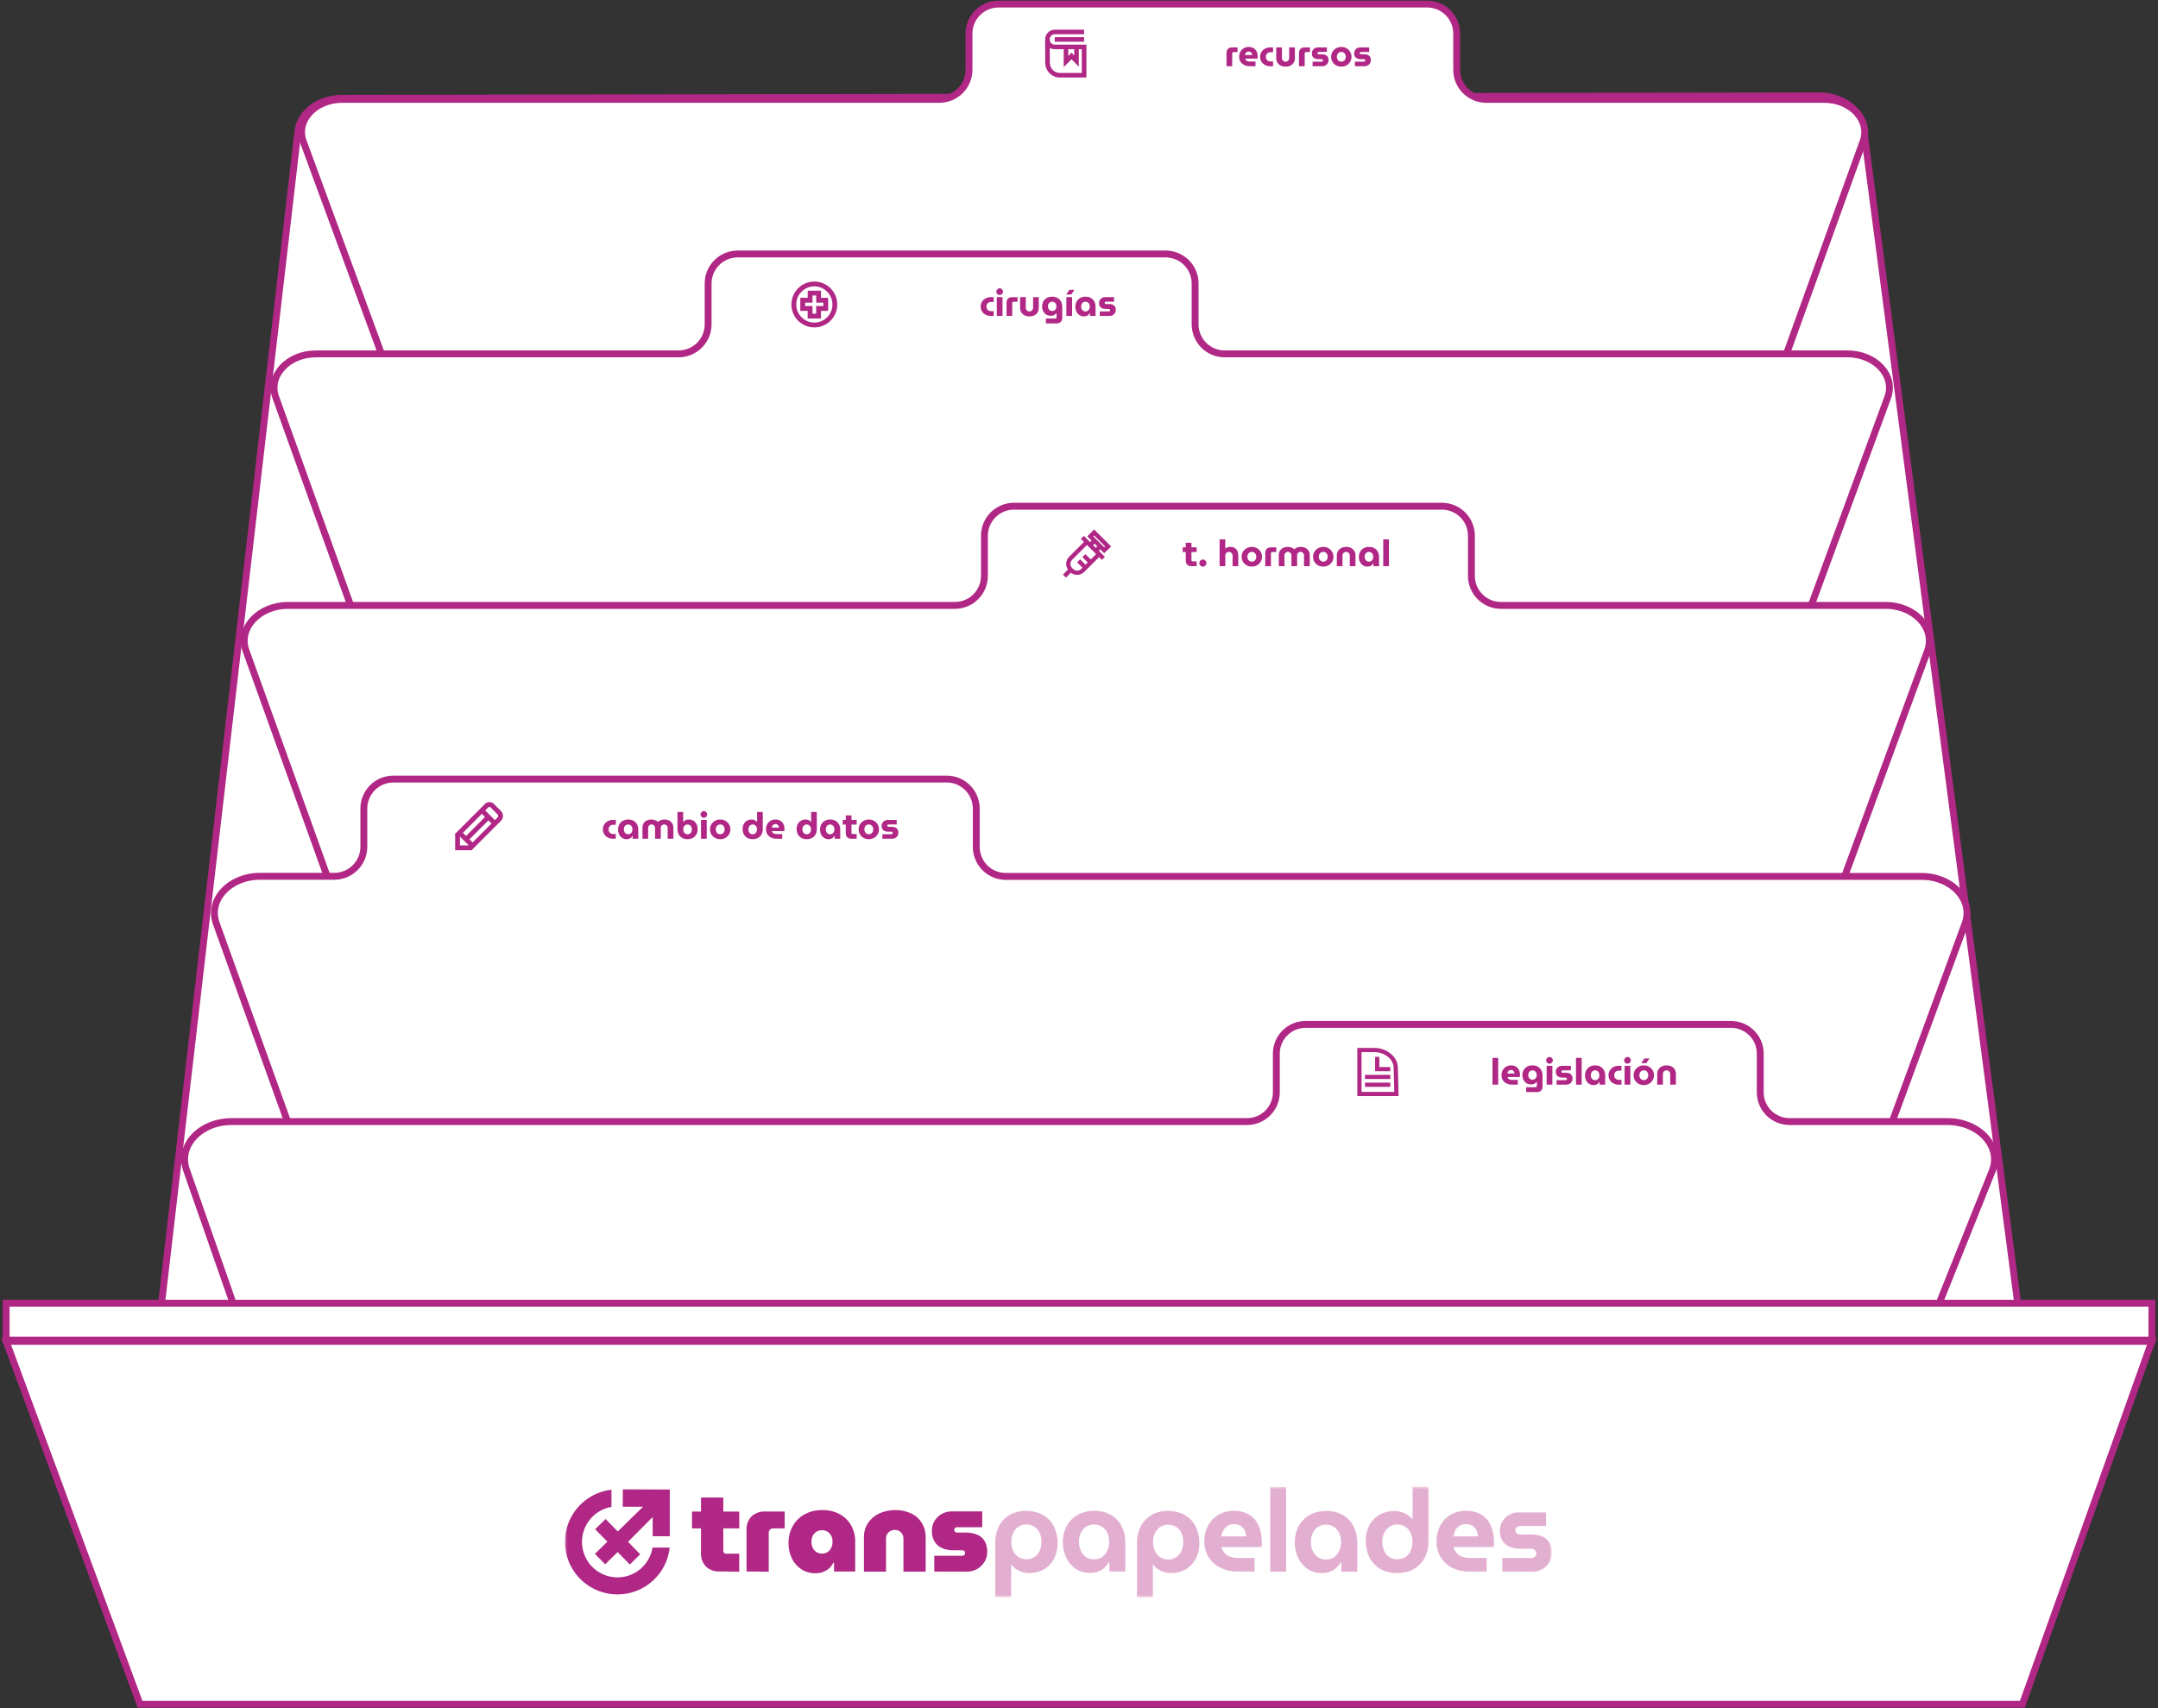 <svg width="941" height="745" viewBox="0 0 941 745" fill="none" xmlns="http://www.w3.org/2000/svg">
<rect x="0" y="0" width="941" height="745" fill="#333333" stroke="none"/>
<path d="M129.938 57.102L70.459 568.355H879.819L812.606 55.901C811.534 47.868 803.147 41.777 793.141 41.798L149.35 42.871C139.29 42.828 130.882 49.016 129.938 57.102Z" fill="white" stroke="#B02785" stroke-width="3" stroke-miterlimit="10"/>
<path d="M812.402 61.609L731.708 285.608C729.56 291.711 722.568 295.915 714.673 295.915H231.691C223.829 295.915 216.912 291.754 214.678 285.683L132.244 61.695C128.871 52.536 137.389 43.334 149.246 43.334H409.641C413.059 43.334 416.338 41.978 418.755 39.565C421.172 37.151 422.53 33.878 422.53 30.465V14.635C422.53 11.221 423.888 7.948 426.305 5.534C428.722 3.121 432 1.765 435.418 1.765H622.304C625.723 1.765 629.001 3.121 631.418 5.534C633.835 7.948 635.193 11.221 635.193 14.635V30.465C635.193 32.155 635.526 33.828 636.174 35.389C636.822 36.951 637.771 38.37 638.968 39.565C641.385 41.978 644.664 43.334 648.082 43.334H795.367C807.182 43.334 815.689 52.472 812.402 61.609Z" fill="white" stroke="#B02785" stroke-width="3" stroke-miterlimit="10"/>
<g clip-path="url(#clip0_1465_30881)">
<path fill-rule="evenodd" clip-rule="evenodd" d="M455.728 17.206C455.728 14.876 457.58 12.954 459.93 12.954H472.728V14.939H459.93C458.733 14.939 457.729 15.924 457.728 17.203L457.728 17.238C457.745 18.504 458.743 19.473 459.93 19.473H473.728V33.794H462.049C458.558 33.748 455.791 30.867 455.789 27.364L455.728 17.256C455.728 17.239 455.728 17.223 455.728 17.206ZM457.75 20.845L457.789 27.361C457.789 29.846 459.755 31.81 462.135 31.81H471.728V21.458H470.414V29.073L467.234 25.836L463.832 29.299V21.458H459.93C459.127 21.458 458.382 21.234 457.75 20.845ZM465.832 21.458V24.42L467.234 22.993L468.414 24.194V21.458H465.832ZM459.93 16.213H472.728V18.198H459.93V16.213Z" fill="#B02785"/>
</g>
<path d="M534.827 28.874V23.082C534.827 22.335 535.04 21.749 535.467 21.322C535.893 20.895 536.485 20.682 537.243 20.682H539.627V22.698H537.851C537.701 22.698 537.573 22.752 537.467 22.858C537.36 22.954 537.307 23.082 537.307 23.242V28.874H534.827ZM545.022 28.874C544.094 28.874 543.278 28.703 542.574 28.362C541.87 28.01 541.321 27.53 540.926 26.922C540.542 26.303 540.35 25.589 540.35 24.778C540.35 23.882 540.537 23.114 540.91 22.474C541.284 21.834 541.78 21.343 542.398 21.002C543.028 20.65 543.721 20.474 544.478 20.474C545.342 20.474 546.062 20.655 546.638 21.018C547.225 21.381 547.668 21.877 547.966 22.506C548.265 23.125 548.414 23.834 548.414 24.634C548.414 24.773 548.404 24.938 548.382 25.13C548.372 25.311 548.356 25.456 548.334 25.562H542.958C543.022 25.84 543.145 26.074 543.326 26.266C543.508 26.458 543.737 26.602 544.014 26.698C544.292 26.784 544.601 26.826 544.942 26.826H547.454V28.874H545.022ZM542.894 24.01H546.014C545.993 23.84 545.961 23.674 545.918 23.514C545.876 23.354 545.806 23.215 545.71 23.098C545.625 22.97 545.524 22.863 545.406 22.778C545.289 22.682 545.15 22.608 544.99 22.554C544.841 22.501 544.67 22.474 544.478 22.474C544.233 22.474 544.014 22.517 543.822 22.602C543.63 22.688 543.47 22.805 543.342 22.954C543.214 23.093 543.113 23.258 543.038 23.45C542.974 23.631 542.926 23.818 542.894 24.01ZM553.891 28.874C553.038 28.874 552.281 28.698 551.619 28.346C550.958 27.983 550.435 27.498 550.051 26.89C549.667 26.271 549.475 25.567 549.475 24.778C549.475 23.989 549.667 23.29 550.051 22.682C550.435 22.064 550.958 21.573 551.619 21.21C552.281 20.848 553.038 20.666 553.891 20.666H555.123V22.762H553.987C553.571 22.762 553.214 22.853 552.915 23.034C552.617 23.205 552.382 23.445 552.211 23.754C552.051 24.053 551.971 24.394 551.971 24.778C551.971 25.162 552.051 25.509 552.211 25.818C552.382 26.117 552.617 26.357 552.915 26.538C553.214 26.709 553.571 26.794 553.987 26.794H555.123V28.874H553.891ZM560.596 29.066C559.753 29.066 559.023 28.906 558.404 28.586C557.796 28.256 557.327 27.813 556.996 27.258C556.665 26.693 556.5 26.069 556.5 25.386V20.666H558.98V25.322C558.98 25.61 559.049 25.877 559.188 26.122C559.327 26.357 559.513 26.549 559.748 26.698C559.993 26.837 560.271 26.906 560.58 26.906C560.879 26.906 561.145 26.837 561.38 26.698C561.625 26.549 561.817 26.357 561.956 26.122C562.095 25.877 562.164 25.61 562.164 25.322V20.666H564.644V25.386C564.644 26.069 564.484 26.693 564.164 27.258C563.844 27.813 563.38 28.256 562.772 28.586C562.175 28.906 561.449 29.066 560.596 29.066ZM566.436 28.874V23.082C566.436 22.335 566.649 21.749 567.076 21.322C567.503 20.895 568.095 20.682 568.852 20.682H571.236V22.698H569.46C569.311 22.698 569.183 22.752 569.076 22.858C568.969 22.954 568.916 23.082 568.916 23.242V28.874H566.436ZM572.36 28.874V26.906H576.312C576.418 26.906 576.514 26.885 576.6 26.842C576.685 26.789 576.754 26.72 576.808 26.634C576.861 26.549 576.888 26.458 576.888 26.362C576.888 26.256 576.861 26.16 576.808 26.074C576.754 25.989 576.685 25.925 576.6 25.882C576.514 25.829 576.418 25.802 576.312 25.802H574.872C574.338 25.802 573.853 25.717 573.416 25.546C572.989 25.365 572.648 25.087 572.392 24.714C572.146 24.33 572.024 23.834 572.024 23.226C572.024 22.757 572.136 22.33 572.36 21.946C572.594 21.562 572.909 21.253 573.304 21.018C573.709 20.784 574.152 20.666 574.632 20.666H578.584V22.65H575.016C574.866 22.65 574.738 22.698 574.632 22.794C574.536 22.89 574.488 23.008 574.488 23.146C574.488 23.296 574.536 23.424 574.632 23.53C574.738 23.626 574.866 23.674 575.016 23.674H576.424C577.021 23.674 577.533 23.765 577.96 23.946C578.397 24.117 578.733 24.394 578.968 24.778C579.213 25.162 579.336 25.658 579.336 26.266C579.336 26.746 579.213 27.183 578.968 27.578C578.733 27.973 578.413 28.288 578.008 28.522C577.613 28.757 577.165 28.874 576.664 28.874H572.36ZM584.892 29.066C584.049 29.066 583.292 28.88 582.62 28.506C581.948 28.133 581.415 27.621 581.02 26.97C580.636 26.32 580.444 25.589 580.444 24.778C580.444 23.957 580.636 23.226 581.02 22.586C581.415 21.936 581.948 21.424 582.62 21.05C583.292 20.666 584.049 20.474 584.892 20.474C585.735 20.474 586.487 20.666 587.148 21.05C587.82 21.424 588.348 21.936 588.732 22.586C589.127 23.226 589.324 23.957 589.324 24.778C589.324 25.589 589.127 26.32 588.732 26.97C588.348 27.621 587.82 28.133 587.148 28.506C586.476 28.88 585.724 29.066 584.892 29.066ZM584.892 26.906C585.287 26.906 585.628 26.81 585.916 26.618C586.204 26.426 586.428 26.17 586.588 25.85C586.748 25.53 586.828 25.168 586.828 24.762C586.828 24.367 586.748 24.01 586.588 23.69C586.428 23.37 586.204 23.114 585.916 22.922C585.628 22.73 585.287 22.634 584.892 22.634C584.497 22.634 584.151 22.73 583.852 22.922C583.564 23.114 583.34 23.37 583.18 23.69C583.02 24.01 582.94 24.367 582.94 24.762C582.94 25.168 583.02 25.53 583.18 25.85C583.34 26.17 583.564 26.426 583.852 26.618C584.151 26.81 584.497 26.906 584.892 26.906ZM590.813 28.874V26.906H594.765C594.872 26.906 594.968 26.885 595.053 26.842C595.138 26.789 595.208 26.72 595.261 26.634C595.314 26.549 595.341 26.458 595.341 26.362C595.341 26.256 595.314 26.16 595.261 26.074C595.208 25.989 595.138 25.925 595.053 25.882C594.968 25.829 594.872 25.802 594.765 25.802H593.325C592.792 25.802 592.306 25.717 591.869 25.546C591.442 25.365 591.101 25.087 590.845 24.714C590.6 24.33 590.477 23.834 590.477 23.226C590.477 22.757 590.589 22.33 590.813 21.946C591.048 21.562 591.362 21.253 591.757 21.018C592.162 20.784 592.605 20.666 593.085 20.666H597.037V22.65H593.469C593.32 22.65 593.192 22.698 593.085 22.794C592.989 22.89 592.941 23.008 592.941 23.146C592.941 23.296 592.989 23.424 593.085 23.53C593.192 23.626 593.32 23.674 593.469 23.674H594.877C595.474 23.674 595.986 23.765 596.413 23.946C596.85 24.117 597.186 24.394 597.421 24.778C597.666 25.162 597.789 25.658 597.789 26.266C597.789 26.746 597.666 27.183 597.421 27.578C597.186 27.973 596.866 28.288 596.461 28.522C596.066 28.757 595.618 28.874 595.117 28.874H590.813Z" fill="#B02785"/>
<path d="M823.133 173.333L737.935 405.183C735.629 411.457 728.487 415.768 720.368 415.768H221.234C213.083 415.768 205.908 411.478 203.635 405.097L120.238 173.248C116.839 163.788 125.601 154.329 137.849 154.329H295.911C299.324 154.329 302.598 152.973 305.012 150.559C307.425 148.146 308.781 144.872 308.781 141.459V123.634C308.781 120.221 310.137 116.948 312.55 114.534C314.964 112.121 318.237 110.765 321.651 110.765H508.263C511.676 110.765 514.95 112.121 517.363 114.534C519.777 116.948 521.133 120.221 521.133 123.634V141.459C521.133 144.872 522.489 148.146 524.902 150.559C527.316 152.973 530.589 154.329 534.002 154.329H805.555C817.814 154.329 826.619 163.874 823.133 173.333Z" fill="white" stroke="#B02785" stroke-width="3" stroke-miterlimit="10"/>
<g clip-path="url(#clip1_1465_30881)">
<path fill-rule="evenodd" clip-rule="evenodd" d="M345.156 131.661C345.722 126.674 349.957 122.792 355.091 122.792C360.617 122.792 365.091 127.266 365.091 132.792C365.091 137.926 361.209 142.161 356.222 142.726L356.215 142.727C355.859 142.765 355.479 142.792 355.091 142.792C354.702 142.792 354.322 142.765 353.966 142.727L353.959 142.726C349.34 142.2 345.683 138.543 345.156 133.924L345.155 133.917C345.117 133.561 345.091 133.181 345.091 132.792C345.091 132.403 345.117 132.023 345.155 131.667L345.156 131.661ZM347.248 131.895C347.216 132.197 347.196 132.499 347.196 132.792C347.196 133.085 347.216 133.386 347.248 133.689C347.665 137.331 350.551 140.218 354.194 140.634C354.496 140.667 354.798 140.687 355.091 140.687C355.384 140.687 355.685 140.667 355.988 140.634C359.923 140.186 362.985 136.84 362.985 132.792C362.985 128.429 359.454 124.897 355.091 124.897C351.043 124.897 347.696 127.96 347.248 131.895ZM352.201 126.771H358.003V129.891H361.123V135.575H357.992V138.919H352.19V135.575H348.964V129.891H352.201V126.771ZM354.307 128.876V131.996H351.069V133.47H354.295V136.813H355.886V133.47H359.018V131.996H355.898V128.876H354.307Z" fill="#B02785"/>
</g>
<path d="M432.051 137.792C431.197 137.792 430.44 137.616 429.779 137.264C429.117 136.901 428.595 136.416 428.211 135.808C427.827 135.189 427.635 134.485 427.635 133.696C427.635 132.907 427.827 132.208 428.211 131.6C428.595 130.981 429.117 130.491 429.779 130.128C430.44 129.765 431.197 129.584 432.051 129.584H433.283V131.68H432.147C431.731 131.68 431.373 131.771 431.075 131.952C430.776 132.123 430.541 132.363 430.371 132.672C430.211 132.971 430.131 133.312 430.131 133.696C430.131 134.08 430.211 134.427 430.371 134.736C430.541 135.035 430.776 135.275 431.075 135.456C431.373 135.627 431.731 135.712 432.147 135.712H433.283V137.792H432.051ZM434.659 137.792V129.584H437.155V137.792H434.659ZM435.907 128.656C435.513 128.656 435.171 128.512 434.883 128.224C434.595 127.936 434.451 127.595 434.451 127.2C434.451 126.805 434.595 126.464 434.883 126.176C435.171 125.877 435.513 125.728 435.907 125.728C436.302 125.728 436.643 125.877 436.931 126.176C437.219 126.464 437.363 126.805 437.363 127.2C437.363 127.595 437.219 127.936 436.931 128.224C436.643 128.512 436.302 128.656 435.907 128.656ZM438.908 137.792V132C438.908 131.253 439.121 130.667 439.548 130.24C439.974 129.813 440.566 129.6 441.324 129.6H443.708V131.616H441.932C441.782 131.616 441.654 131.669 441.548 131.776C441.441 131.872 441.388 132 441.388 132.16V137.792H438.908ZM448.911 137.984C448.069 137.984 447.338 137.824 446.719 137.504C446.111 137.173 445.642 136.731 445.311 136.176C444.981 135.611 444.815 134.987 444.815 134.304V129.584H447.295V134.24C447.295 134.528 447.365 134.795 447.503 135.04C447.642 135.275 447.829 135.467 448.063 135.616C448.309 135.755 448.586 135.824 448.895 135.824C449.194 135.824 449.461 135.755 449.695 135.616C449.941 135.467 450.133 135.275 450.271 135.04C450.41 134.795 450.479 134.528 450.479 134.24V129.584H452.959V134.304C452.959 134.987 452.799 135.611 452.479 136.176C452.159 136.731 451.695 137.173 451.087 137.504C450.49 137.824 449.765 137.984 448.911 137.984ZM456.063 141.04V138.912H460.159C460.319 138.912 460.453 138.859 460.559 138.752C460.666 138.656 460.719 138.533 460.719 138.384V136.576H460.671C460.458 136.821 460.229 137.029 459.983 137.2C459.749 137.371 459.482 137.499 459.183 137.584C458.895 137.669 458.57 137.712 458.207 137.712C457.482 137.712 456.831 137.541 456.255 137.2C455.69 136.848 455.242 136.363 454.911 135.744C454.591 135.125 454.431 134.421 454.431 133.632C454.431 132.853 454.597 132.144 454.927 131.504C455.269 130.864 455.765 130.352 456.415 129.968C457.066 129.584 457.861 129.392 458.799 129.392C459.695 129.392 460.469 129.579 461.119 129.952C461.781 130.315 462.293 130.832 462.655 131.504C463.018 132.165 463.199 132.944 463.199 133.84V138.64C463.199 139.376 462.981 139.957 462.543 140.384C462.117 140.821 461.525 141.04 460.767 141.04H456.063ZM458.815 135.632C459.199 135.632 459.53 135.547 459.807 135.376C460.085 135.195 460.298 134.955 460.447 134.656C460.597 134.357 460.671 134.027 460.671 133.664C460.671 133.28 460.597 132.928 460.447 132.608C460.298 132.288 460.085 132.037 459.807 131.856C459.53 131.664 459.199 131.568 458.815 131.568C458.442 131.568 458.111 131.659 457.823 131.84C457.546 132.021 457.333 132.267 457.183 132.576C457.034 132.885 456.959 133.232 456.959 133.616C456.959 133.989 457.034 134.331 457.183 134.64C457.333 134.939 457.546 135.179 457.823 135.36C458.111 135.541 458.442 135.632 458.815 135.632ZM464.987 137.792V129.584H467.483V137.792H464.987ZM464.939 128.416L466.331 126.384H468.539L467.147 128.416H464.939ZM472.596 137.984C471.87 137.984 471.23 137.797 470.676 137.424C470.121 137.051 469.689 136.549 469.38 135.92C469.07 135.28 468.916 134.56 468.916 133.76C468.916 132.928 469.097 132.187 469.46 131.536C469.822 130.875 470.334 130.352 470.996 129.968C471.668 129.584 472.457 129.392 473.364 129.392C474.281 129.392 475.06 129.584 475.7 129.968C476.35 130.341 476.846 130.859 477.188 131.52C477.54 132.171 477.716 132.901 477.716 133.712V137.792H475.284V136.48H475.22C475.07 136.768 474.878 137.029 474.644 137.264C474.409 137.488 474.121 137.664 473.78 137.792C473.449 137.92 473.054 137.984 472.596 137.984ZM473.332 135.84C473.705 135.84 474.03 135.749 474.308 135.568C474.596 135.376 474.814 135.115 474.964 134.784C475.113 134.453 475.188 134.085 475.188 133.68C475.188 133.285 475.113 132.928 474.964 132.608C474.814 132.288 474.596 132.037 474.308 131.856C474.03 131.664 473.705 131.568 473.332 131.568C472.948 131.568 472.612 131.664 472.324 131.856C472.036 132.037 471.817 132.288 471.668 132.608C471.518 132.928 471.444 133.285 471.444 133.68C471.444 134.085 471.518 134.453 471.668 134.784C471.817 135.115 472.036 135.376 472.324 135.568C472.612 135.749 472.948 135.84 473.332 135.84ZM479.566 137.792V135.824H483.518C483.624 135.824 483.72 135.803 483.806 135.76C483.891 135.707 483.96 135.637 484.014 135.552C484.067 135.467 484.094 135.376 484.094 135.28C484.094 135.173 484.067 135.077 484.014 134.992C483.96 134.907 483.891 134.843 483.806 134.8C483.72 134.747 483.624 134.72 483.518 134.72H482.078C481.544 134.72 481.059 134.635 480.622 134.464C480.195 134.283 479.854 134.005 479.598 133.632C479.352 133.248 479.23 132.752 479.23 132.144C479.23 131.675 479.342 131.248 479.566 130.864C479.8 130.48 480.115 130.171 480.51 129.936C480.915 129.701 481.358 129.584 481.838 129.584H485.79V131.568H482.222C482.072 131.568 481.944 131.616 481.838 131.712C481.742 131.808 481.694 131.925 481.694 132.064C481.694 132.213 481.742 132.341 481.838 132.448C481.944 132.544 482.072 132.592 482.222 132.592H483.63C484.227 132.592 484.739 132.683 485.166 132.864C485.603 133.035 485.939 133.312 486.174 133.696C486.419 134.08 486.542 134.576 486.542 135.184C486.542 135.664 486.419 136.101 486.174 136.496C485.939 136.891 485.619 137.205 485.214 137.44C484.819 137.675 484.371 137.792 483.87 137.792H479.566Z" fill="#B02785"/>
<path d="M840.483 283.88L751.617 525.715C749.204 532.267 741.75 536.761 733.278 536.761H212.619C204.114 536.761 196.629 532.225 194.258 525.629L107.269 283.794C103.719 273.928 112.9 264.029 125.684 264.029H416.391C419.804 264.029 423.078 262.673 425.491 260.259C427.905 257.846 429.261 254.572 429.261 251.159V233.634C429.261 230.221 430.617 226.948 433.03 224.534C435.444 222.121 438.717 220.765 442.131 220.765H628.743C632.156 220.765 635.429 222.121 637.843 224.534C640.256 226.948 641.612 230.221 641.612 233.634V251.159C641.612 254.572 642.968 257.846 645.382 260.259C647.795 262.673 651.069 264.029 654.482 264.029H822.154C834.938 264.029 844.119 273.992 840.483 283.88Z" fill="white" stroke="#B02785" stroke-width="3" stroke-miterlimit="10"/>
<g clip-path="url(#clip2_1465_30881)">
<path fill-rule="evenodd" clip-rule="evenodd" d="M477.098 230.916L484.525 238.328L481.467 241.269L479.78 239.586L479.14 240.225L481.792 242.872L480.486 244.183L479.265 242.964L472.797 249.419C471.193 251.02 468.671 251.128 466.944 249.742L464.86 251.916L463.525 250.634L465.668 248.398C464.495 246.688 464.67 244.342 466.194 242.822L472.658 236.37L471.314 235.029L472.621 233.718L475.339 236.431L475.979 235.792L474.107 233.923L477.098 230.916ZM477.289 237.099L476.649 237.738L477.83 238.917L478.471 238.278L477.289 237.099ZM473.968 237.677L467.5 244.133C466.504 245.127 466.504 246.725 467.5 247.719L467.89 248.108C468.888 249.104 470.493 249.104 471.49 248.108L472.018 247.582L469.69 245.249L470.999 243.941L473.328 246.275L474.312 245.292L471.981 242.965L473.287 241.654L475.622 243.984L477.955 241.656L473.968 237.677ZM477.103 233.536L476.722 233.919L481.491 238.678L481.88 238.304L477.103 233.536Z" fill="#B02785"/>
</g>
<path d="M519.461 246.916C518.703 246.916 518.111 246.703 517.685 246.276C517.258 245.839 517.045 245.252 517.045 244.516V236.708H519.541V244.372C519.541 244.5 519.583 244.612 519.669 244.708C519.765 244.793 519.877 244.836 520.005 244.836H521.797V246.916H519.461ZM515.701 240.74V238.708H521.797V240.74H515.701ZM524.528 247.108C524.101 247.108 523.733 246.959 523.424 246.66C523.125 246.351 522.976 245.988 522.976 245.572C522.976 245.145 523.125 244.783 523.424 244.484C523.733 244.175 524.101 244.02 524.528 244.02C524.944 244.02 525.301 244.175 525.6 244.484C525.909 244.783 526.064 245.145 526.064 245.572C526.064 245.849 525.995 246.105 525.856 246.34C525.717 246.575 525.531 246.761 525.296 246.9C525.072 247.039 524.816 247.108 524.528 247.108ZM531.812 246.916V235.236H534.292V239.252C534.612 238.996 534.964 238.809 535.348 238.692C535.732 238.575 536.116 238.516 536.5 238.516C537.247 238.516 537.876 238.676 538.388 238.996C538.911 239.316 539.3 239.753 539.556 240.308C539.823 240.863 539.956 241.492 539.956 242.196V246.916H537.476V242.292C537.476 241.983 537.401 241.711 537.252 241.476C537.113 241.231 536.921 241.039 536.676 240.9C536.441 240.751 536.18 240.676 535.892 240.676C535.604 240.676 535.337 240.745 535.092 240.884C534.847 241.023 534.649 241.209 534.5 241.444C534.361 241.679 534.292 241.945 534.292 242.244V246.916H531.812ZM545.876 247.108C545.033 247.108 544.276 246.921 543.604 246.548C542.932 246.175 542.399 245.663 542.004 245.012C541.62 244.361 541.428 243.631 541.428 242.82C541.428 241.999 541.62 241.268 542.004 240.628C542.399 239.977 542.932 239.465 543.604 239.092C544.276 238.708 545.033 238.516 545.876 238.516C546.719 238.516 547.471 238.708 548.132 239.092C548.804 239.465 549.332 239.977 549.716 240.628C550.111 241.268 550.308 241.999 550.308 242.82C550.308 243.631 550.111 244.361 549.716 245.012C549.332 245.663 548.804 246.175 548.132 246.548C547.46 246.921 546.708 247.108 545.876 247.108ZM545.876 244.948C546.271 244.948 546.612 244.852 546.9 244.66C547.188 244.468 547.412 244.212 547.572 243.892C547.732 243.572 547.812 243.209 547.812 242.804C547.812 242.409 547.732 242.052 547.572 241.732C547.412 241.412 547.188 241.156 546.9 240.964C546.612 240.772 546.271 240.676 545.876 240.676C545.481 240.676 545.135 240.772 544.836 240.964C544.548 241.156 544.324 241.412 544.164 241.732C544.004 242.052 543.924 242.409 543.924 242.804C543.924 243.209 544.004 243.572 544.164 243.892C544.324 244.212 544.548 244.468 544.836 244.66C545.135 244.852 545.481 244.948 545.876 244.948ZM551.717 246.916V241.124C551.717 240.377 551.93 239.791 552.357 239.364C552.783 238.937 553.375 238.724 554.133 238.724H556.517V240.74H554.741C554.591 240.74 554.463 240.793 554.357 240.9C554.25 240.996 554.197 241.124 554.197 241.284V246.916H551.717ZM557.625 246.916V242.068C557.625 241.396 557.779 240.793 558.089 240.26C558.409 239.716 558.862 239.289 559.449 238.98C560.035 238.671 560.734 238.516 561.545 238.516C561.95 238.516 562.323 238.564 562.665 238.66C563.006 238.745 563.315 238.868 563.593 239.028C563.881 239.177 564.126 239.359 564.329 239.572H564.361C564.574 239.359 564.819 239.177 565.097 239.028C565.385 238.868 565.699 238.745 566.041 238.66C566.393 238.564 566.771 238.516 567.177 238.516C567.987 238.516 568.686 238.671 569.273 238.98C569.859 239.289 570.313 239.716 570.633 240.26C570.953 240.793 571.113 241.396 571.113 242.068V246.916H568.617V242.148C568.617 241.881 568.547 241.641 568.409 241.428C568.281 241.204 568.105 241.023 567.881 240.884C567.657 240.745 567.401 240.676 567.113 240.676C566.825 240.676 566.563 240.745 566.329 240.884C566.105 241.023 565.929 241.204 565.801 241.428C565.673 241.641 565.609 241.881 565.609 242.148V246.916H563.129V242.148C563.129 241.881 563.059 241.641 562.921 241.428C562.793 241.204 562.611 241.023 562.377 240.884C562.153 240.745 561.897 240.676 561.609 240.676C561.321 240.676 561.059 240.745 560.825 240.884C560.601 241.023 560.425 241.204 560.297 241.428C560.169 241.641 560.105 241.881 560.105 242.148V246.916H557.625ZM577.017 247.108C576.174 247.108 575.417 246.921 574.745 246.548C574.073 246.175 573.539 245.663 573.145 245.012C572.761 244.361 572.569 243.631 572.569 242.82C572.569 241.999 572.761 241.268 573.145 240.628C573.539 239.977 574.073 239.465 574.745 239.092C575.417 238.708 576.174 238.516 577.017 238.516C577.859 238.516 578.611 238.708 579.273 239.092C579.945 239.465 580.473 239.977 580.857 240.628C581.251 241.268 581.449 241.999 581.449 242.82C581.449 243.631 581.251 244.361 580.857 245.012C580.473 245.663 579.945 246.175 579.273 246.548C578.601 246.921 577.849 247.108 577.017 247.108ZM577.017 244.948C577.411 244.948 577.753 244.852 578.041 244.66C578.329 244.468 578.553 244.212 578.713 243.892C578.873 243.572 578.953 243.209 578.953 242.804C578.953 242.409 578.873 242.052 578.713 241.732C578.553 241.412 578.329 241.156 578.041 240.964C577.753 240.772 577.411 240.676 577.017 240.676C576.622 240.676 576.275 240.772 575.977 240.964C575.689 241.156 575.465 241.412 575.305 241.732C575.145 242.052 575.065 242.409 575.065 242.804C575.065 243.209 575.145 243.572 575.305 243.892C575.465 244.212 575.689 244.468 575.977 244.66C576.275 244.852 576.622 244.948 577.017 244.948ZM582.921 246.916V242.196C582.921 241.513 583.087 240.895 583.417 240.34C583.748 239.785 584.217 239.343 584.825 239.012C585.444 238.681 586.175 238.516 587.017 238.516C587.871 238.516 588.596 238.681 589.193 239.012C589.801 239.343 590.265 239.785 590.585 240.34C590.905 240.895 591.065 241.513 591.065 242.196V246.916H588.585V242.26C588.585 241.972 588.516 241.711 588.377 241.476C588.239 241.231 588.047 241.039 587.801 240.9C587.567 240.751 587.3 240.676 587.001 240.676C586.692 240.676 586.415 240.751 586.169 240.9C585.935 241.039 585.748 241.231 585.609 241.476C585.471 241.711 585.401 241.972 585.401 242.26V246.916H582.921ZM596.217 247.108C595.492 247.108 594.852 246.921 594.297 246.548C593.743 246.175 593.311 245.673 593.001 245.044C592.692 244.404 592.537 243.684 592.537 242.884C592.537 242.052 592.719 241.311 593.081 240.66C593.444 239.999 593.956 239.476 594.617 239.092C595.289 238.708 596.079 238.516 596.985 238.516C597.903 238.516 598.681 238.708 599.321 239.092C599.972 239.465 600.468 239.983 600.809 240.644C601.161 241.295 601.337 242.025 601.337 242.836V246.916H598.905V245.604H598.841C598.692 245.892 598.5 246.153 598.265 246.388C598.031 246.612 597.743 246.788 597.401 246.916C597.071 247.044 596.676 247.108 596.217 247.108ZM596.953 244.964C597.327 244.964 597.652 244.873 597.929 244.692C598.217 244.5 598.436 244.239 598.585 243.908C598.735 243.577 598.809 243.209 598.809 242.804C598.809 242.409 598.735 242.052 598.585 241.732C598.436 241.412 598.217 241.161 597.929 240.98C597.652 240.788 597.327 240.692 596.953 240.692C596.569 240.692 596.233 240.788 595.945 240.98C595.657 241.161 595.439 241.412 595.289 241.732C595.14 242.052 595.065 242.409 595.065 242.804C595.065 243.209 595.14 243.577 595.289 243.908C595.439 244.239 595.657 244.5 595.945 244.692C596.233 244.873 596.569 244.964 596.953 244.964ZM603.171 246.916V235.236H605.651V246.916H603.171Z" fill="#B02785"/>
<path d="M856.871 402.784L764.445 654.281C761.946 661.102 754.181 665.767 745.376 665.767H203.868C195.02 665.767 187.234 661.048 184.767 654.195L94.303 402.687C90.603 392.424 100.148 382.171 113.394 382.171H145.783C149.196 382.171 152.469 380.815 154.883 378.401C157.296 375.988 158.652 372.714 158.652 369.301V352.634C158.652 349.221 160.008 345.948 162.422 343.534C164.835 341.121 168.109 339.765 171.522 339.765H412.831C416.244 339.765 419.518 341.121 421.931 343.534C424.345 345.948 425.701 349.221 425.701 352.634V369.354C425.701 372.768 427.057 376.041 429.47 378.455C431.884 380.868 435.157 382.224 438.571 382.224H837.802C851.101 382.171 860.657 392.499 856.871 402.784Z" fill="white" stroke="#B02785" stroke-width="3" stroke-miterlimit="10"/>
<g clip-path="url(#clip3_1465_30881)">
<path fill-rule="evenodd" clip-rule="evenodd" d="M212.968 352.08C212.968 352.08 212.968 352.08 212.968 352.08L211.586 353.463L215.797 357.674L216.963 356.507C217.335 356.141 217.335 355.539 216.963 355.173L216.957 355.167L213.87 352.08C213.624 351.834 213.214 351.834 212.968 352.08ZM214.318 359.153L212.961 357.797L204.715 366.043L206.072 367.4L214.318 359.153ZM204.408 368.695L200.569 364.856C200.569 364.891 200.569 364.927 200.569 364.963C200.57 365.499 200.569 366.21 200.569 366.918C200.568 367.554 200.567 368.189 200.566 368.695H204.408ZM198.479 369.743L198.481 368.86C198.482 368.331 198.483 367.624 198.484 366.916C198.485 366.208 198.485 365.499 198.484 364.966C198.484 364.699 198.484 364.477 198.483 364.321C198.483 364.292 198.482 364.265 198.482 364.241L198.327 363.776L211.498 350.59C212.557 349.531 214.28 349.53 215.339 350.59L218.424 353.674C219.628 354.863 219.628 356.817 218.424 358.006L205.636 370.795H198.477L198.479 369.743ZM201.866 363.194L203.236 364.564L211.482 356.317L210.108 354.943L201.866 363.194Z" fill="#B02785"/>
</g>
<path d="M267.287 365.795C266.434 365.795 265.676 365.619 265.015 365.267C264.354 364.905 263.831 364.419 263.447 363.811C263.063 363.193 262.871 362.489 262.871 361.699C262.871 360.91 263.063 360.211 263.447 359.603C263.831 358.985 264.354 358.494 265.015 358.131C265.676 357.769 266.434 357.587 267.287 357.587H268.519V359.683H267.383C266.967 359.683 266.61 359.774 266.311 359.955C266.012 360.126 265.778 360.366 265.607 360.675C265.447 360.974 265.367 361.315 265.367 361.699C265.367 362.083 265.447 362.43 265.607 362.739C265.778 363.038 266.012 363.278 266.311 363.459C266.61 363.63 266.967 363.715 267.383 363.715H268.519V365.795H267.287ZM273.192 365.987C272.466 365.987 271.826 365.801 271.272 365.427C270.717 365.054 270.285 364.553 269.976 363.923C269.666 363.283 269.512 362.563 269.512 361.763C269.512 360.931 269.693 360.19 270.056 359.539C270.418 358.878 270.93 358.355 271.592 357.971C272.264 357.587 273.053 357.395 273.96 357.395C274.877 357.395 275.656 357.587 276.296 357.971C276.946 358.345 277.442 358.862 277.784 359.523C278.136 360.174 278.312 360.905 278.312 361.715V365.795H275.88V364.483H275.816C275.666 364.771 275.474 365.033 275.24 365.267C275.005 365.491 274.717 365.667 274.376 365.795C274.045 365.923 273.65 365.987 273.192 365.987ZM273.928 363.843C274.301 363.843 274.626 363.753 274.904 363.571C275.192 363.379 275.41 363.118 275.56 362.787C275.709 362.457 275.784 362.089 275.784 361.683C275.784 361.289 275.709 360.931 275.56 360.611C275.41 360.291 275.192 360.041 274.904 359.859C274.626 359.667 274.301 359.571 273.928 359.571C273.544 359.571 273.208 359.667 272.92 359.859C272.632 360.041 272.413 360.291 272.264 360.611C272.114 360.931 272.04 361.289 272.04 361.683C272.04 362.089 272.114 362.457 272.264 362.787C272.413 363.118 272.632 363.379 272.92 363.571C273.208 363.753 273.544 363.843 273.928 363.843ZM280.146 365.795V360.947C280.146 360.275 280.3 359.673 280.61 359.139C280.93 358.595 281.383 358.169 281.97 357.859C282.556 357.55 283.255 357.395 284.066 357.395C284.471 357.395 284.844 357.443 285.186 357.539C285.527 357.625 285.836 357.747 286.114 357.907C286.402 358.057 286.647 358.238 286.85 358.451H286.882C287.095 358.238 287.34 358.057 287.618 357.907C287.906 357.747 288.22 357.625 288.562 357.539C288.914 357.443 289.292 357.395 289.698 357.395C290.508 357.395 291.207 357.55 291.794 357.859C292.38 358.169 292.834 358.595 293.154 359.139C293.474 359.673 293.634 360.275 293.634 360.947V365.795H291.138V361.027C291.138 360.761 291.068 360.521 290.93 360.307C290.802 360.083 290.626 359.902 290.402 359.763C290.178 359.625 289.922 359.555 289.634 359.555C289.346 359.555 289.084 359.625 288.85 359.763C288.626 359.902 288.45 360.083 288.322 360.307C288.194 360.521 288.13 360.761 288.13 361.027V365.795H285.65V361.027C285.65 360.761 285.58 360.521 285.442 360.307C285.314 360.083 285.132 359.902 284.898 359.763C284.674 359.625 284.418 359.555 284.13 359.555C283.842 359.555 283.58 359.625 283.346 359.763C283.122 359.902 282.946 360.083 282.818 360.307C282.69 360.521 282.626 360.761 282.626 361.027V365.795H280.146ZM299.81 365.987C298.925 365.987 298.151 365.806 297.49 365.443C296.829 365.081 296.317 364.563 295.954 363.891C295.591 363.219 295.41 362.435 295.41 361.539V354.115H297.89V358.483H297.938C298.098 358.259 298.295 358.067 298.53 357.907C298.775 357.737 299.042 357.609 299.33 357.523C299.629 357.438 299.943 357.395 300.274 357.395C301.053 357.395 301.735 357.571 302.322 357.923C302.909 358.275 303.367 358.761 303.698 359.379C304.039 359.998 304.21 360.723 304.21 361.555C304.21 362.195 304.109 362.787 303.906 363.331C303.703 363.875 303.41 364.35 303.026 364.755C302.653 365.15 302.194 365.454 301.65 365.667C301.117 365.881 300.503 365.987 299.81 365.987ZM299.81 363.843C300.194 363.843 300.525 363.753 300.802 363.571C301.079 363.379 301.293 363.123 301.442 362.803C301.602 362.473 301.682 362.105 301.682 361.699C301.682 361.294 301.602 360.931 301.442 360.611C301.293 360.291 301.079 360.041 300.802 359.859C300.525 359.667 300.194 359.571 299.81 359.571C299.426 359.571 299.09 359.667 298.802 359.859C298.525 360.041 298.311 360.291 298.162 360.611C298.013 360.931 297.938 361.294 297.938 361.699C297.938 362.105 298.013 362.473 298.162 362.803C298.311 363.123 298.525 363.379 298.802 363.571C299.09 363.753 299.426 363.843 299.81 363.843ZM305.677 365.795V357.587H308.173V365.795H305.677ZM306.925 356.659C306.53 356.659 306.189 356.515 305.901 356.227C305.613 355.939 305.469 355.598 305.469 355.203C305.469 354.809 305.613 354.467 305.901 354.179C306.189 353.881 306.53 353.731 306.925 353.731C307.32 353.731 307.661 353.881 307.949 354.179C308.237 354.467 308.381 354.809 308.381 355.203C308.381 355.598 308.237 355.939 307.949 356.227C307.661 356.515 307.32 356.659 306.925 356.659ZM314.054 365.987C313.211 365.987 312.454 365.801 311.782 365.427C311.11 365.054 310.576 364.542 310.182 363.891C309.798 363.241 309.606 362.51 309.606 361.699C309.606 360.878 309.798 360.147 310.182 359.507C310.576 358.857 311.11 358.345 311.782 357.971C312.454 357.587 313.211 357.395 314.054 357.395C314.896 357.395 315.648 357.587 316.31 357.971C316.982 358.345 317.51 358.857 317.894 359.507C318.288 360.147 318.486 360.878 318.486 361.699C318.486 362.51 318.288 363.241 317.894 363.891C317.51 364.542 316.982 365.054 316.31 365.427C315.638 365.801 314.886 365.987 314.054 365.987ZM314.054 363.827C314.448 363.827 314.79 363.731 315.078 363.539C315.366 363.347 315.59 363.091 315.75 362.771C315.91 362.451 315.99 362.089 315.99 361.683C315.99 361.289 315.91 360.931 315.75 360.611C315.59 360.291 315.366 360.035 315.078 359.843C314.79 359.651 314.448 359.555 314.054 359.555C313.659 359.555 313.312 359.651 313.014 359.843C312.726 360.035 312.502 360.291 312.342 360.611C312.182 360.931 312.102 361.289 312.102 361.683C312.102 362.089 312.182 362.451 312.342 362.771C312.502 363.091 312.726 363.347 313.014 363.539C313.312 363.731 313.659 363.827 314.054 363.827ZM328.209 365.987C327.526 365.987 326.907 365.881 326.353 365.667C325.809 365.454 325.35 365.15 324.977 364.755C324.603 364.35 324.315 363.875 324.113 363.331C323.91 362.787 323.809 362.195 323.809 361.555C323.809 360.723 323.974 359.998 324.305 359.379C324.646 358.761 325.11 358.275 325.697 357.923C326.294 357.571 326.977 357.395 327.745 357.395C328.075 357.395 328.385 357.438 328.673 357.523C328.971 357.609 329.238 357.737 329.473 357.907C329.718 358.067 329.921 358.259 330.081 358.483H330.129V354.115H332.609V361.539C332.609 362.435 332.427 363.219 332.065 363.891C331.702 364.563 331.19 365.081 330.529 365.443C329.878 365.806 329.105 365.987 328.209 365.987ZM328.209 363.843C328.593 363.843 328.923 363.753 329.201 363.571C329.489 363.379 329.707 363.123 329.857 362.803C330.006 362.473 330.081 362.105 330.081 361.699C330.081 361.294 330.006 360.931 329.857 360.611C329.707 360.291 329.489 360.041 329.201 359.859C328.923 359.667 328.593 359.571 328.209 359.571C327.835 359.571 327.505 359.667 327.217 359.859C326.929 360.041 326.71 360.291 326.561 360.611C326.411 360.931 326.337 361.294 326.337 361.699C326.337 362.105 326.411 362.473 326.561 362.803C326.71 363.123 326.929 363.379 327.217 363.571C327.505 363.753 327.835 363.843 328.209 363.843ZM338.684 365.795C337.756 365.795 336.94 365.625 336.236 365.283C335.532 364.931 334.982 364.451 334.588 363.843C334.204 363.225 334.012 362.51 334.012 361.699C334.012 360.803 334.198 360.035 334.572 359.395C334.945 358.755 335.441 358.265 336.06 357.923C336.689 357.571 337.382 357.395 338.14 357.395C339.004 357.395 339.724 357.577 340.3 357.939C340.886 358.302 341.329 358.798 341.628 359.427C341.926 360.046 342.076 360.755 342.076 361.555C342.076 361.694 342.065 361.859 342.044 362.051C342.033 362.233 342.017 362.377 341.996 362.483H336.62C336.684 362.761 336.806 362.995 336.988 363.187C337.169 363.379 337.398 363.523 337.676 363.619C337.953 363.705 338.262 363.747 338.604 363.747H341.116V365.795H338.684ZM336.556 360.931H339.676C339.654 360.761 339.622 360.595 339.58 360.435C339.537 360.275 339.468 360.137 339.372 360.019C339.286 359.891 339.185 359.785 339.068 359.699C338.95 359.603 338.812 359.529 338.652 359.475C338.502 359.422 338.332 359.395 338.14 359.395C337.894 359.395 337.676 359.438 337.484 359.523C337.292 359.609 337.132 359.726 337.004 359.875C336.876 360.014 336.774 360.179 336.7 360.371C336.636 360.553 336.588 360.739 336.556 360.931ZM351.771 365.987C351.088 365.987 350.47 365.881 349.915 365.667C349.371 365.454 348.912 365.15 348.539 364.755C348.166 364.35 347.878 363.875 347.675 363.331C347.472 362.787 347.371 362.195 347.371 361.555C347.371 360.723 347.536 359.998 347.867 359.379C348.208 358.761 348.672 358.275 349.259 357.923C349.856 357.571 350.539 357.395 351.307 357.395C351.638 357.395 351.947 357.438 352.235 357.523C352.534 357.609 352.8 357.737 353.035 357.907C353.28 358.067 353.483 358.259 353.643 358.483H353.691V354.115H356.171V361.539C356.171 362.435 355.99 363.219 355.627 363.891C355.264 364.563 354.752 365.081 354.091 365.443C353.44 365.806 352.667 365.987 351.771 365.987ZM351.771 363.843C352.155 363.843 352.486 363.753 352.763 363.571C353.051 363.379 353.27 363.123 353.419 362.803C353.568 362.473 353.643 362.105 353.643 361.699C353.643 361.294 353.568 360.931 353.419 360.611C353.27 360.291 353.051 360.041 352.763 359.859C352.486 359.667 352.155 359.571 351.771 359.571C351.398 359.571 351.067 359.667 350.779 359.859C350.491 360.041 350.272 360.291 350.123 360.611C349.974 360.931 349.899 361.294 349.899 361.699C349.899 362.105 349.974 362.473 350.123 362.803C350.272 363.123 350.491 363.379 350.779 363.571C351.067 363.753 351.398 363.843 351.771 363.843ZM361.254 365.987C360.529 365.987 359.889 365.801 359.334 365.427C358.78 365.054 358.348 364.553 358.038 363.923C357.729 363.283 357.574 362.563 357.574 361.763C357.574 360.931 357.756 360.19 358.118 359.539C358.481 358.878 358.993 358.355 359.654 357.971C360.326 357.587 361.116 357.395 362.022 357.395C362.94 357.395 363.718 357.587 364.358 357.971C365.009 358.345 365.505 358.862 365.846 359.523C366.198 360.174 366.374 360.905 366.374 361.715V365.795H363.942V364.483H363.878C363.729 364.771 363.537 365.033 363.302 365.267C363.068 365.491 362.78 365.667 362.438 365.795C362.108 365.923 361.713 365.987 361.254 365.987ZM361.99 363.843C362.364 363.843 362.689 363.753 362.966 363.571C363.254 363.379 363.473 363.118 363.622 362.787C363.772 362.457 363.846 362.089 363.846 361.683C363.846 361.289 363.772 360.931 363.622 360.611C363.473 360.291 363.254 360.041 362.966 359.859C362.689 359.667 362.364 359.571 361.99 359.571C361.606 359.571 361.27 359.667 360.982 359.859C360.694 360.041 360.476 360.291 360.326 360.611C360.177 360.931 360.102 361.289 360.102 361.683C360.102 362.089 360.177 362.457 360.326 362.787C360.476 363.118 360.694 363.379 360.982 363.571C361.27 363.753 361.606 363.843 361.99 363.843ZM371.216 365.795C370.459 365.795 369.867 365.582 369.44 365.155C369.014 364.718 368.8 364.131 368.8 363.395V355.587H371.296V363.251C371.296 363.379 371.339 363.491 371.424 363.587C371.52 363.673 371.632 363.715 371.76 363.715H373.552V365.795H371.216ZM367.456 359.619V357.587H373.552V359.619H367.456ZM378.85 365.987C378.008 365.987 377.25 365.801 376.578 365.427C375.906 365.054 375.373 364.542 374.978 363.891C374.594 363.241 374.402 362.51 374.402 361.699C374.402 360.878 374.594 360.147 374.978 359.507C375.373 358.857 375.906 358.345 376.578 357.971C377.25 357.587 378.008 357.395 378.85 357.395C379.693 357.395 380.445 357.587 381.106 357.971C381.778 358.345 382.306 358.857 382.69 359.507C383.085 360.147 383.282 360.878 383.282 361.699C383.282 362.51 383.085 363.241 382.69 363.891C382.306 364.542 381.778 365.054 381.106 365.427C380.434 365.801 379.682 365.987 378.85 365.987ZM378.85 363.827C379.245 363.827 379.586 363.731 379.874 363.539C380.162 363.347 380.386 363.091 380.546 362.771C380.706 362.451 380.786 362.089 380.786 361.683C380.786 361.289 380.706 360.931 380.546 360.611C380.386 360.291 380.162 360.035 379.874 359.843C379.586 359.651 379.245 359.555 378.85 359.555C378.456 359.555 378.109 359.651 377.81 359.843C377.522 360.035 377.298 360.291 377.138 360.611C376.978 360.931 376.898 361.289 376.898 361.683C376.898 362.089 376.978 362.451 377.138 362.771C377.298 363.091 377.522 363.347 377.81 363.539C378.109 363.731 378.456 363.827 378.85 363.827ZM384.771 365.795V363.827H388.723C388.83 363.827 388.926 363.806 389.011 363.763C389.096 363.71 389.166 363.641 389.219 363.555C389.272 363.47 389.299 363.379 389.299 363.283C389.299 363.177 389.272 363.081 389.219 362.995C389.166 362.91 389.096 362.846 389.011 362.803C388.926 362.75 388.83 362.723 388.723 362.723H387.283C386.75 362.723 386.264 362.638 385.827 362.467C385.4 362.286 385.059 362.009 384.803 361.635C384.558 361.251 384.435 360.755 384.435 360.147C384.435 359.678 384.547 359.251 384.771 358.867C385.006 358.483 385.32 358.174 385.715 357.939C386.12 357.705 386.563 357.587 387.043 357.587H390.995V359.571H387.427C387.278 359.571 387.15 359.619 387.043 359.715C386.947 359.811 386.899 359.929 386.899 360.067C386.899 360.217 386.947 360.345 387.043 360.451C387.15 360.547 387.278 360.595 387.427 360.595H388.835C389.432 360.595 389.944 360.686 390.371 360.867C390.808 361.038 391.144 361.315 391.379 361.699C391.624 362.083 391.747 362.579 391.747 363.187C391.747 363.667 391.624 364.105 391.379 364.499C391.144 364.894 390.824 365.209 390.419 365.443C390.024 365.678 389.576 365.795 389.075 365.795H384.771Z" fill="#B02785"/>
<path d="M780.351 731.273L868.881 510.244C872.696 499.703 862.838 489.173 849.154 489.141H780.351C776.959 489.141 773.706 487.801 771.308 485.417C768.909 483.033 767.562 479.8 767.562 476.428V459.477C767.562 456.106 766.214 452.872 763.816 450.488C761.418 448.104 758.165 446.765 754.773 446.765H569.336C565.944 446.765 562.691 448.104 560.293 450.488C557.895 452.872 556.547 456.106 556.547 459.477V476.428C556.547 479.8 555.2 483.033 552.802 485.417C550.403 487.801 547.15 489.141 543.759 489.141H101.055C87.317 489.141 77.459 499.735 81.36 510.329L158.563 731.273H780.351Z" fill="white" stroke="#B02785" stroke-width="3" stroke-miterlimit="10"/>
<g clip-path="url(#clip4_1465_30881)">
<path fill-rule="evenodd" clip-rule="evenodd" d="M591.868 457.034H599.356C602.306 457.034 605.144 458.201 607.235 460.275C608.657 461.686 609.494 463.598 609.538 465.602C609.538 465.603 609.538 465.604 609.538 465.604L609.868 478.034H591.868V457.034ZM593.703 458.862V476.206H607.983L607.703 465.648L607.703 465.644C607.67 464.119 607.032 462.654 605.939 461.57C604.192 459.837 601.82 458.862 599.356 458.862H593.703ZM599.62 460.91H601.456V465.353L606.218 465.353V467.181H599.62V460.91ZM595.2 468.756H606.256V470.584H595.2V468.756ZM595.2 472.159H606.256V473.988H595.2V472.159Z" fill="#B02785"/>
</g>
<path d="M650.807 473.034V461.354H653.287V473.034H650.807ZM659.408 473.034C658.48 473.034 657.664 472.863 656.96 472.522C656.256 472.17 655.706 471.69 655.312 471.082C654.928 470.463 654.736 469.748 654.736 468.938C654.736 468.042 654.922 467.274 655.296 466.634C655.669 465.994 656.165 465.503 656.784 465.162C657.413 464.81 658.106 464.634 658.864 464.634C659.728 464.634 660.448 464.815 661.024 465.178C661.61 465.54 662.053 466.036 662.352 466.666C662.65 467.284 662.8 467.994 662.8 468.794C662.8 468.932 662.789 469.098 662.768 469.29C662.757 469.471 662.741 469.615 662.72 469.722H657.344C657.408 469.999 657.53 470.234 657.712 470.426C657.893 470.618 658.122 470.762 658.4 470.858C658.677 470.943 658.986 470.986 659.328 470.986H661.84V473.034H659.408ZM657.28 468.17H660.4C660.378 467.999 660.346 467.834 660.304 467.674C660.261 467.514 660.192 467.375 660.096 467.258C660.01 467.13 659.909 467.023 659.792 466.938C659.674 466.842 659.536 466.767 659.376 466.714C659.226 466.66 659.056 466.634 658.864 466.634C658.618 466.634 658.4 466.676 658.208 466.762C658.016 466.847 657.856 466.964 657.728 467.114C657.6 467.252 657.498 467.418 657.424 467.61C657.36 467.791 657.312 467.978 657.28 468.17ZM665.493 476.282V474.154H669.589C669.749 474.154 669.882 474.1 669.989 473.994C670.095 473.898 670.149 473.775 670.149 473.626V471.818H670.101C669.887 472.063 669.658 472.271 669.413 472.442C669.178 472.612 668.911 472.74 668.613 472.826C668.325 472.911 667.999 472.954 667.637 472.954C666.911 472.954 666.261 472.783 665.685 472.442C665.119 472.09 664.671 471.604 664.341 470.986C664.021 470.367 663.861 469.663 663.861 468.874C663.861 468.095 664.026 467.386 664.357 466.746C664.698 466.106 665.194 465.594 665.845 465.21C666.495 464.826 667.29 464.634 668.229 464.634C669.125 464.634 669.898 464.82 670.549 465.194C671.21 465.556 671.722 466.074 672.085 466.746C672.447 467.407 672.629 468.186 672.629 469.082V473.882C672.629 474.618 672.41 475.199 671.973 475.626C671.546 476.063 670.954 476.282 670.197 476.282H665.493ZM668.245 470.874C668.629 470.874 668.959 470.788 669.237 470.618C669.514 470.436 669.727 470.196 669.877 469.898C670.026 469.599 670.101 469.268 670.101 468.906C670.101 468.522 670.026 468.17 669.877 467.85C669.727 467.53 669.514 467.279 669.237 467.098C668.959 466.906 668.629 466.81 668.245 466.81C667.871 466.81 667.541 466.9 667.253 467.082C666.975 467.263 666.762 467.508 666.613 467.818C666.463 468.127 666.389 468.474 666.389 468.858C666.389 469.231 666.463 469.572 666.613 469.882C666.762 470.18 666.975 470.42 667.253 470.602C667.541 470.783 667.871 470.874 668.245 470.874ZM674.416 473.034V464.826H676.912V473.034H674.416ZM675.664 463.898C675.27 463.898 674.928 463.754 674.64 463.466C674.352 463.178 674.208 462.836 674.208 462.442C674.208 462.047 674.352 461.706 674.64 461.418C674.928 461.119 675.27 460.97 675.664 460.97C676.059 460.97 676.4 461.119 676.688 461.418C676.976 461.706 677.12 462.047 677.12 462.442C677.12 462.836 676.976 463.178 676.688 463.466C676.4 463.754 676.059 463.898 675.664 463.898ZM678.745 473.034V471.066H682.697C682.804 471.066 682.9 471.044 682.985 471.002C683.07 470.948 683.14 470.879 683.193 470.794C683.246 470.708 683.273 470.618 683.273 470.522C683.273 470.415 683.246 470.319 683.193 470.234C683.14 470.148 683.07 470.084 682.985 470.042C682.9 469.988 682.804 469.962 682.697 469.962H681.257C680.724 469.962 680.238 469.876 679.801 469.706C679.374 469.524 679.033 469.247 678.777 468.874C678.532 468.49 678.409 467.994 678.409 467.386C678.409 466.916 678.521 466.49 678.745 466.106C678.98 465.722 679.294 465.412 679.689 465.178C680.094 464.943 680.537 464.826 681.017 464.826H684.969V466.81H681.401C681.252 466.81 681.124 466.858 681.017 466.954C680.921 467.05 680.873 467.167 680.873 467.306C680.873 467.455 680.921 467.583 681.017 467.69C681.124 467.786 681.252 467.834 681.401 467.834H682.809C683.406 467.834 683.918 467.924 684.345 468.106C684.782 468.276 685.118 468.554 685.353 468.938C685.598 469.322 685.721 469.818 685.721 470.426C685.721 470.906 685.598 471.343 685.353 471.738C685.118 472.132 684.798 472.447 684.393 472.682C683.998 472.916 683.55 473.034 683.049 473.034H678.745ZM687.213 473.034V461.354H689.693V473.034H687.213ZM694.822 473.226C694.096 473.226 693.456 473.039 692.902 472.666C692.347 472.292 691.915 471.791 691.606 471.162C691.296 470.522 691.142 469.802 691.142 469.002C691.142 468.17 691.323 467.428 691.686 466.778C692.048 466.116 692.56 465.594 693.222 465.21C693.894 464.826 694.683 464.634 695.59 464.634C696.507 464.634 697.286 464.826 697.926 465.21C698.576 465.583 699.072 466.1 699.414 466.762C699.766 467.412 699.942 468.143 699.942 468.954V473.034H697.51V471.722H697.446C697.296 472.01 697.104 472.271 696.87 472.506C696.635 472.73 696.347 472.906 696.006 473.034C695.675 473.162 695.28 473.226 694.822 473.226ZM695.558 471.082C695.931 471.082 696.256 470.991 696.534 470.81C696.822 470.618 697.04 470.356 697.19 470.026C697.339 469.695 697.414 469.327 697.414 468.922C697.414 468.527 697.339 468.17 697.19 467.85C697.04 467.53 696.822 467.279 696.534 467.098C696.256 466.906 695.931 466.81 695.558 466.81C695.174 466.81 694.838 466.906 694.55 467.098C694.262 467.279 694.043 467.53 693.894 467.85C693.744 468.17 693.67 468.527 693.67 468.922C693.67 469.327 693.744 469.695 693.894 470.026C694.043 470.356 694.262 470.618 694.55 470.81C694.838 470.991 695.174 471.082 695.558 471.082ZM705.808 473.034C704.954 473.034 704.197 472.858 703.536 472.506C702.874 472.143 702.352 471.658 701.968 471.05C701.584 470.431 701.392 469.727 701.392 468.938C701.392 468.148 701.584 467.45 701.968 466.842C702.352 466.223 702.874 465.732 703.536 465.37C704.197 465.007 704.954 464.826 705.808 464.826H707.04V466.922H705.904C705.488 466.922 705.13 467.012 704.832 467.194C704.533 467.364 704.298 467.604 704.128 467.914C703.968 468.212 703.888 468.554 703.888 468.938C703.888 469.322 703.968 469.668 704.128 469.978C704.298 470.276 704.533 470.516 704.832 470.698C705.13 470.868 705.488 470.954 705.904 470.954H707.04V473.034H705.808ZM708.416 473.034V464.826H710.912V473.034H708.416ZM709.664 463.898C709.27 463.898 708.928 463.754 708.64 463.466C708.352 463.178 708.208 462.836 708.208 462.442C708.208 462.047 708.352 461.706 708.64 461.418C708.928 461.119 709.27 460.97 709.664 460.97C710.059 460.97 710.4 461.119 710.688 461.418C710.976 461.706 711.12 462.047 711.12 462.442C711.12 462.836 710.976 463.178 710.688 463.466C710.4 463.754 710.059 463.898 709.664 463.898ZM716.793 473.226C715.95 473.226 715.193 473.039 714.521 472.666C713.849 472.292 713.316 471.78 712.921 471.13C712.537 470.479 712.345 469.748 712.345 468.938C712.345 468.116 712.537 467.386 712.921 466.746C713.316 466.095 713.849 465.583 714.521 465.21C715.193 464.826 715.95 464.634 716.793 464.634C717.636 464.634 718.388 464.826 719.049 465.21C719.721 465.583 720.249 466.095 720.633 466.746C721.028 467.386 721.225 468.116 721.225 468.938C721.225 469.748 721.028 470.479 720.633 471.13C720.249 471.78 719.721 472.292 719.049 472.666C718.377 473.039 717.625 473.226 716.793 473.226ZM716.793 471.066C717.188 471.066 717.529 470.97 717.817 470.778C718.105 470.586 718.329 470.33 718.489 470.01C718.649 469.69 718.729 469.327 718.729 468.922C718.729 468.527 718.649 468.17 718.489 467.85C718.329 467.53 718.105 467.274 717.817 467.082C717.529 466.89 717.188 466.794 716.793 466.794C716.398 466.794 716.052 466.89 715.753 467.082C715.465 467.274 715.241 467.53 715.081 467.85C714.921 468.17 714.841 468.527 714.841 468.922C714.841 469.327 714.921 469.69 715.081 470.01C715.241 470.33 715.465 470.586 715.753 470.778C716.052 470.97 716.398 471.066 716.793 471.066ZM715.657 463.658L717.049 461.626H719.257L717.865 463.658H715.657ZM722.635 473.034V468.314C722.635 467.631 722.8 467.012 723.131 466.458C723.462 465.903 723.931 465.46 724.539 465.13C725.158 464.799 725.888 464.634 726.731 464.634C727.584 464.634 728.31 464.799 728.907 465.13C729.515 465.46 729.979 465.903 730.299 466.458C730.619 467.012 730.779 467.631 730.779 468.314V473.034H728.299V468.378C728.299 468.09 728.23 467.828 728.091 467.594C727.952 467.348 727.76 467.156 727.515 467.018C727.28 466.868 727.014 466.794 726.715 466.794C726.406 466.794 726.128 466.868 725.883 467.018C725.648 467.156 725.462 467.348 725.323 467.594C725.184 467.828 725.115 468.09 725.115 468.378V473.034H722.635Z" fill="#B02785"/>
<path d="M61.059 743.277L2.677 584.979H938.333L881.856 743.277H61.059Z" fill="white" stroke="#B02785" stroke-width="3" stroke-miterlimit="10"/>
<path d="M938.333 568.355H2.677V584.442H938.333V568.355Z" fill="white" stroke="#B02785" stroke-width="3" stroke-miterlimit="10"/>
<mask id="mask0_1465_30881" style="mask-type:luminance" maskUnits="userSpaceOnUse" x="246" y="648" width="431" height="49">
<path d="M676.647 648.448H246.335V696.56H676.647V648.448Z" fill="white"/>
</mask>
<g mask="url(#mask0_1465_30881)">
<path d="M284.526 674.939C284.069 677.744 282.849 680.37 280.998 682.527C279.147 684.685 276.738 686.291 274.035 687.169C271.332 688.048 268.439 688.165 265.673 687.508C262.908 686.851 260.377 685.445 258.358 683.444C256.339 681.443 254.91 678.925 254.228 676.165C253.545 673.406 253.636 670.512 254.491 667.801C255.345 665.09 256.929 662.666 259.07 660.796C261.211 658.926 263.825 657.682 266.626 657.2V649.692C262.342 650.186 258.284 651.88 254.919 654.578C251.554 657.276 249.02 660.869 247.606 664.944C246.193 669.019 245.959 673.41 246.931 677.612C247.903 681.813 250.041 685.656 253.1 688.696C256.158 691.737 260.013 693.852 264.221 694.799C268.429 695.746 272.818 695.486 276.884 694.049C280.951 692.611 284.529 690.055 287.207 686.675C289.885 683.294 291.554 679.226 292.023 674.939H284.526Z" fill="#B02785"/>
<path d="M668.346 685.417C669.792 685.439 671.218 685.079 672.48 684.373C673.742 683.666 674.795 682.639 675.532 681.395C676.262 680.163 676.633 678.751 676.604 677.319C676.697 675.694 676.325 674.076 675.532 672.654C674.793 671.474 673.695 670.561 672.4 670.048C670.865 669.458 669.229 669.173 667.585 669.212H662.727C662.474 669.219 662.223 669.176 661.987 669.086C661.752 668.996 661.536 668.86 661.354 668.686C661.173 668.513 661.03 668.305 660.934 668.074C660.838 667.844 660.791 667.595 660.796 667.345C660.786 667.095 660.834 666.846 660.937 666.617C661.039 666.388 661.193 666.186 661.386 666.026C661.753 665.694 662.232 665.514 662.727 665.522H674.17V659.591H662.104C660.674 659.572 659.265 659.943 658.029 660.664C656.822 661.358 655.813 662.352 655.101 663.549C654.379 664.749 654.008 666.127 654.029 667.528C653.955 669.139 654.37 670.736 655.219 672.107C656.007 673.261 657.13 674.145 658.437 674.638C659.868 675.179 661.389 675.444 662.92 675.421H667.789C668.164 675.419 668.534 675.515 668.861 675.7C669.188 675.873 669.461 676.133 669.65 676.451C669.839 676.768 669.937 677.132 669.934 677.502C669.935 677.857 669.839 678.206 669.655 678.51C669.473 678.813 669.209 679.059 668.893 679.218C668.562 679.39 668.194 679.479 667.821 679.475H655.08V685.395L668.346 685.417ZM634.22 668.096C634.479 667.468 634.841 666.888 635.292 666.38C635.748 665.861 636.312 665.447 636.944 665.168C637.651 664.848 638.42 664.691 639.196 664.707C639.796 664.701 640.393 664.788 640.966 664.965C641.477 665.113 641.956 665.352 642.381 665.672C642.796 665.968 643.159 666.33 643.454 666.745C643.772 667.198 644.012 667.702 644.162 668.236C644.339 668.823 644.458 669.426 644.516 670.037H633.791C633.891 669.358 634.068 668.693 634.316 668.053M648.259 685.374V679.454H641.073C639.928 679.469 638.789 679.288 637.705 678.918C636.748 678.61 635.886 678.059 635.205 677.318C634.525 676.577 634.048 675.672 633.823 674.692H651.294C651.383 674.341 651.437 673.981 651.455 673.619C651.455 673.169 651.455 672.772 651.455 672.429C651.487 670.098 651.057 667.783 650.189 665.619C649.39 663.629 648.006 661.927 646.221 660.739C644.102 659.435 641.639 658.8 639.153 658.916C636.867 658.88 634.613 659.454 632.622 660.578C630.699 661.699 629.122 663.328 628.064 665.286C626.907 667.486 626.331 669.944 626.391 672.429C626.359 674.75 626.984 677.032 628.193 679.014C629.375 681.01 631.091 682.637 633.147 683.711C635.528 684.892 638.16 685.473 640.816 685.406L648.259 685.374ZM605.799 679.046C604.799 678.366 604.011 677.418 603.525 676.311C603.009 675.094 602.742 673.784 602.742 672.461C602.742 671.138 603.009 669.829 603.525 668.611C604.011 667.504 604.799 666.556 605.799 665.876C606.86 665.217 608.084 664.867 609.333 664.867C610.582 664.867 611.806 665.217 612.867 665.876C613.854 666.564 614.633 667.51 615.119 668.611C615.636 669.829 615.902 671.138 615.902 672.461C615.902 673.784 615.636 675.094 615.119 676.311C614.633 677.412 613.854 678.358 612.867 679.046C611.806 679.706 610.582 680.055 609.333 680.055C608.084 680.055 606.86 679.706 605.799 679.046ZM616.524 684.258C618.534 683.124 620.17 681.428 621.232 679.379C622.387 677.079 622.958 674.53 622.894 671.957V648.362H615.966V662.702C615.393 661.921 614.671 661.262 613.843 660.76C613.017 660.175 612.1 659.729 611.129 659.441C610.12 659.139 609.072 658.987 608.019 658.991C605.721 658.941 603.453 659.515 601.456 660.653C599.606 661.749 598.098 663.339 597.101 665.243C596.037 667.334 595.506 669.655 595.557 672C595.54 673.904 595.848 675.798 596.468 677.598C597.044 679.242 597.941 680.755 599.107 682.049C600.293 683.344 601.761 684.35 603.397 684.988C605.239 685.72 607.206 686.084 609.188 686.06C611.714 686.127 614.214 685.532 616.438 684.334M574.686 679.121C573.679 678.437 572.887 677.481 572.402 676.365C571.872 675.144 571.606 673.824 571.619 672.493C571.601 671.176 571.868 669.869 572.402 668.665C572.9 667.568 573.69 666.629 574.686 665.951C575.748 665.264 576.993 664.913 578.258 664.943C579.495 664.914 580.712 665.266 581.743 665.951C582.73 666.633 583.513 667.571 584.006 668.665C584.54 669.869 584.807 671.176 584.789 672.493C584.803 673.824 584.536 675.144 584.006 676.365C583.523 677.476 582.739 678.431 581.743 679.121C580.714 679.811 579.496 680.164 578.258 680.129C576.992 680.165 575.746 679.813 574.686 679.121ZM580.124 685.406C581.155 685.002 582.095 684.396 582.891 683.626C583.643 682.898 584.282 682.063 584.789 681.148H584.886V685.438H591.825V672.568C591.852 670.199 591.315 667.857 590.259 665.737C589.232 663.703 587.652 662.001 585.701 660.825C583.47 659.544 580.925 658.913 578.354 659.002C575.775 658.927 573.223 659.545 570.965 660.793C568.956 661.944 567.313 663.639 566.224 665.683C565.115 667.807 564.551 670.173 564.584 672.568C564.556 674.899 565.047 677.207 566.021 679.325C566.918 681.29 568.325 682.979 570.096 684.216C571.92 685.45 574.083 686.087 576.284 686.039C577.594 686.066 578.897 685.844 580.124 685.385M560.819 648.459H553.88V685.427H560.819V648.459ZM533.095 668.107C533.354 667.479 533.716 666.898 534.168 666.391C534.624 665.872 535.187 665.458 535.82 665.179C536.526 664.859 537.296 664.701 538.072 664.718C538.671 664.711 539.268 664.798 539.841 664.975C540.354 665.119 540.835 665.359 541.257 665.683C541.669 665.982 542.031 666.344 542.33 666.756C542.64 667.214 542.878 667.716 543.037 668.246C543.205 668.836 543.323 669.439 543.391 670.048H532.591C532.69 669.368 532.87 668.701 533.128 668.064M547.07 685.385V679.464H539.841C538.696 679.479 537.557 679.298 536.474 678.928C535.53 678.611 534.679 678.066 533.996 677.341C533.315 676.594 532.835 675.686 532.602 674.703H550.073C550.157 674.351 550.208 673.992 550.223 673.63C550.223 673.18 550.223 672.783 550.223 672.44C550.25 670.109 549.82 667.795 548.957 665.629C548.149 663.641 546.763 661.942 544.979 660.75C542.86 659.445 540.397 658.809 537.911 658.926C535.625 658.891 533.37 659.464 531.379 660.589C529.456 661.709 527.879 663.338 526.821 665.297C525.664 667.496 525.088 669.955 525.148 672.44C525.117 674.761 525.741 677.043 526.95 679.025C528.174 681.01 529.927 682.614 532.012 683.658C534.396 684.838 537.032 685.42 539.691 685.352L547.07 685.385ZM512.944 665.887C513.936 666.596 514.709 667.569 515.174 668.697C515.698 669.913 515.968 671.223 515.968 672.547C515.968 673.871 515.698 675.181 515.174 676.397C514.691 677.5 513.912 678.447 512.922 679.132C511.863 679.791 510.641 680.14 509.394 680.14C508.146 680.14 506.924 679.791 505.865 679.132C504.863 678.451 504.072 677.504 503.581 676.397C503.064 675.179 502.798 673.87 502.798 672.547C502.798 671.224 503.064 669.915 503.581 668.697C504.072 667.59 504.863 666.642 505.865 665.962C506.924 665.303 508.146 664.954 509.394 664.954C510.641 664.954 511.863 665.303 512.922 665.962M502.197 660.75C500.175 661.87 498.527 663.559 497.457 665.608C496.302 667.916 495.732 670.471 495.794 673.051V696.646H502.723V682.231H502.776C503.33 683.012 504.007 683.697 504.782 684.258C505.597 684.84 506.503 685.282 507.463 685.567C508.47 685.877 509.519 686.033 510.573 686.028C512.88 686.087 515.159 685.508 517.158 684.355C518.989 683.246 520.475 681.649 521.448 679.743C522.509 677.659 523.04 675.346 522.993 673.008C523.014 671.107 522.705 669.216 522.081 667.42C521.505 665.773 520.609 664.257 519.443 662.959C518.252 661.669 516.786 660.664 515.153 660.02C513.299 659.29 511.321 658.926 509.329 658.948C506.815 658.884 504.328 659.475 502.111 660.664M473.551 679.046C472.548 678.361 471.76 677.405 471.278 676.29C470.74 675.071 470.469 673.751 470.484 672.418C470.464 671.099 470.735 669.792 471.278 668.59C471.767 667.49 472.555 666.55 473.551 665.876C474.613 665.189 475.858 664.838 477.123 664.868C478.363 664.84 479.583 665.192 480.619 665.876C481.6 666.561 482.378 667.499 482.871 668.59C483.41 669.793 483.677 671.1 483.654 672.418C483.673 673.75 483.406 675.07 482.871 676.29C482.388 677.398 481.609 678.352 480.619 679.046C479.585 679.735 478.364 680.087 477.123 680.054C475.857 680.09 474.611 679.738 473.551 679.046ZM478.999 685.331C480.026 684.924 480.963 684.319 481.756 683.551C482.507 682.823 483.147 681.988 483.654 681.073H483.751V685.363H490.689V672.493C490.722 670.123 490.185 667.78 489.124 665.662C488.1 663.626 486.519 661.923 484.566 660.75C482.334 659.469 479.79 658.838 477.219 658.926C474.64 658.852 472.088 659.47 469.83 660.717C467.821 661.866 466.181 663.562 465.1 665.608C463.982 667.729 463.414 670.096 463.448 672.493C463.419 674.825 463.914 677.135 464.896 679.25C465.786 681.219 467.195 682.91 468.972 684.141C470.792 685.375 472.951 686.012 475.149 685.964C476.462 685.99 477.769 685.768 478.999 685.309M451.115 665.855C452.102 666.543 452.881 667.489 453.367 668.59C453.884 669.807 454.15 671.117 454.15 672.44C454.15 673.763 453.884 675.072 453.367 676.29C452.881 677.39 452.102 678.336 451.115 679.025C450.054 679.684 448.83 680.034 447.581 680.034C446.332 680.034 445.108 679.684 444.047 679.025C443.047 678.345 442.259 677.397 441.774 676.29C441.257 675.072 440.99 673.763 440.99 672.44C440.99 671.117 441.257 669.807 441.774 668.59C442.259 667.482 443.047 666.535 444.047 665.855C445.108 665.195 446.332 664.846 447.581 664.846C448.83 664.846 450.054 665.195 451.115 665.855ZM440.39 660.642C438.368 661.762 436.72 663.452 435.65 665.501C434.487 667.806 433.912 670.363 433.977 672.944V696.538H440.916V682.231H440.969C441.516 683.014 442.19 683.699 442.964 684.258C443.783 684.84 444.693 685.282 445.656 685.567C446.663 685.879 447.712 686.034 448.766 686.028C451.073 686.087 453.352 685.508 455.351 684.355C457.182 683.246 458.667 681.649 459.641 679.743C460.697 677.658 461.227 675.346 461.185 673.008C461.201 671.107 460.893 669.218 460.274 667.42C459.698 665.773 458.801 664.257 457.636 662.959C456.446 661.668 454.979 660.663 453.346 660.02C451.493 659.288 449.514 658.924 447.522 658.948C445.011 658.884 442.527 659.475 440.315 660.664" fill="#E3AFD1"/>
<path d="M421.675 685.417C423.237 685.443 424.775 685.042 426.126 684.258C427.416 683.502 428.503 682.442 429.29 681.17C430.087 679.882 430.5 678.394 430.48 676.88C430.555 675.184 430.153 673.501 429.322 672.021C428.537 670.768 427.372 669.799 425.997 669.254C424.376 668.632 422.649 668.334 420.914 668.375H417.267C417.11 668.381 416.954 668.352 416.81 668.291C416.665 668.23 416.536 668.138 416.431 668.021C416.217 667.806 416.096 667.515 416.096 667.211C416.096 666.908 416.217 666.617 416.431 666.402C416.536 666.285 416.665 666.193 416.81 666.132C416.954 666.071 417.11 666.042 417.267 666.048H428.303V659.152H414.994C413.487 659.137 412.002 659.515 410.686 660.248C409.369 660.982 408.267 662.045 407.486 663.334C406.723 664.61 406.329 666.073 406.349 667.56C406.272 669.277 406.705 670.979 407.593 672.45C408.401 673.706 409.577 674.68 410.961 675.239C412.456 675.842 414.057 676.141 415.669 676.118H419.616C419.844 676.11 420.069 676.161 420.27 676.268C420.444 676.37 420.585 676.519 420.678 676.697C420.779 676.878 420.83 677.081 420.828 677.287C420.834 677.491 420.782 677.692 420.678 677.866C420.581 678.051 420.441 678.209 420.27 678.328C420.076 678.454 419.847 678.514 419.616 678.499H407.39V685.385L421.675 685.417ZM386.348 685.417V670.938C386.348 670.308 386.506 669.689 386.809 669.136C387.123 668.568 387.586 668.097 388.149 667.774C388.77 667.411 389.479 667.225 390.198 667.238C390.869 667.219 391.531 667.386 392.113 667.721C392.694 668.056 393.171 668.546 393.49 669.136C393.793 669.689 393.951 670.308 393.951 670.938V685.417H403.636V670.327C403.676 668.201 403.123 666.107 402.038 664.278C400.942 662.475 399.353 661.024 397.459 660.095C395.248 659.039 392.819 658.521 390.369 658.583C387.913 658.547 385.481 659.071 383.259 660.117C381.302 661.045 379.637 662.492 378.443 664.3C377.288 666.103 376.691 668.207 376.727 670.348V685.438L386.348 685.417ZM356.039 676.912C355.326 676.468 354.756 675.827 354.398 675.067C354 674.219 353.802 673.291 353.819 672.354C353.801 671.458 354 670.572 354.398 669.769C354.774 669.041 355.341 668.429 356.039 668C356.765 667.571 357.593 667.346 358.436 667.346C359.279 667.346 360.107 667.571 360.833 668C361.517 668.439 362.076 669.049 362.453 669.769C362.851 670.572 363.05 671.458 363.032 672.354C363.049 673.291 362.851 674.219 362.453 675.067C362.093 675.819 361.532 676.458 360.833 676.912C360.107 677.34 359.279 677.566 358.436 677.566C357.593 677.566 356.765 677.34 356.039 676.912ZM359.031 685.492C360.001 685.144 360.888 684.6 361.638 683.894C362.361 683.206 362.953 682.392 363.386 681.491H363.686V685.385H372.909V672.408C372.962 669.884 372.34 667.392 371.108 665.19C369.927 663.132 368.192 661.449 366.099 660.331C363.787 659.118 361.202 658.516 358.592 658.583C355.904 658.519 353.245 659.147 350.87 660.406C348.719 661.591 346.938 663.347 345.722 665.479C344.443 667.737 343.795 670.296 343.845 672.89C343.794 675.284 344.316 677.656 345.368 679.808C346.312 681.696 347.745 683.296 349.519 684.441C351.292 685.561 353.352 686.142 355.449 686.114C356.67 686.136 357.886 685.947 359.042 685.556M335.212 685.449V668.504C335.202 668.247 335.245 667.991 335.337 667.752C335.429 667.512 335.569 667.294 335.748 667.109C335.929 666.926 336.147 666.781 336.387 666.685C336.627 666.589 336.884 666.544 337.142 666.552H342.151V659.205H333.742C332.638 659.136 331.531 659.29 330.488 659.658C329.445 660.027 328.487 660.602 327.672 661.35C326.931 662.142 326.359 663.076 325.991 664.095C325.622 665.115 325.464 666.199 325.527 667.281V685.352L335.212 685.449ZM322.342 659.216H301.75V666.552H322.363L322.342 659.216ZM322.342 685.449V677.598H316.615C316.298 677.605 315.991 677.49 315.757 677.277C315.64 677.172 315.548 677.042 315.487 676.898C315.426 676.753 315.397 676.597 315.403 676.44V653.114H305.675V677.277C305.614 678.357 305.772 679.439 306.141 680.457C306.51 681.474 307.081 682.406 307.82 683.197C308.628 683.943 309.578 684.518 310.614 684.887C311.65 685.256 312.75 685.41 313.848 685.342L322.342 685.449Z" fill="#B02785"/>
<path d="M264.846 672.354L259.516 666.927L264.052 662.466L269.383 667.892L280.397 657.114H271.549L271.603 649.542L292.055 649.628V670.005L284.601 669.962V661.608L273.844 672.429L279.174 677.856L274.638 682.317L269.307 676.89L263.881 682.221L259.419 677.684L264.846 672.354Z" fill="#B02785"/>
</g>
<defs>
<clipPath id="clip0_1465_30881">
<rect width="21" height="21" fill="white" transform="translate(454.728 12.874)"/>
</clipPath>
<clipPath id="clip1_1465_30881">
<rect width="21" height="21" fill="white" transform="translate(344.091 121.792)"/>
</clipPath>
<clipPath id="clip2_1465_30881">
<rect width="21" height="21" fill="white" transform="translate(463.525 230.916)"/>
</clipPath>
<clipPath id="clip3_1465_30881">
<rect width="21" height="21" fill="white" transform="translate(198.327 349.795)"/>
</clipPath>
<clipPath id="clip4_1465_30881">
<rect width="18" height="21" fill="white" transform="translate(591.868 457.034)"/>
</clipPath>
</defs>
</svg>
